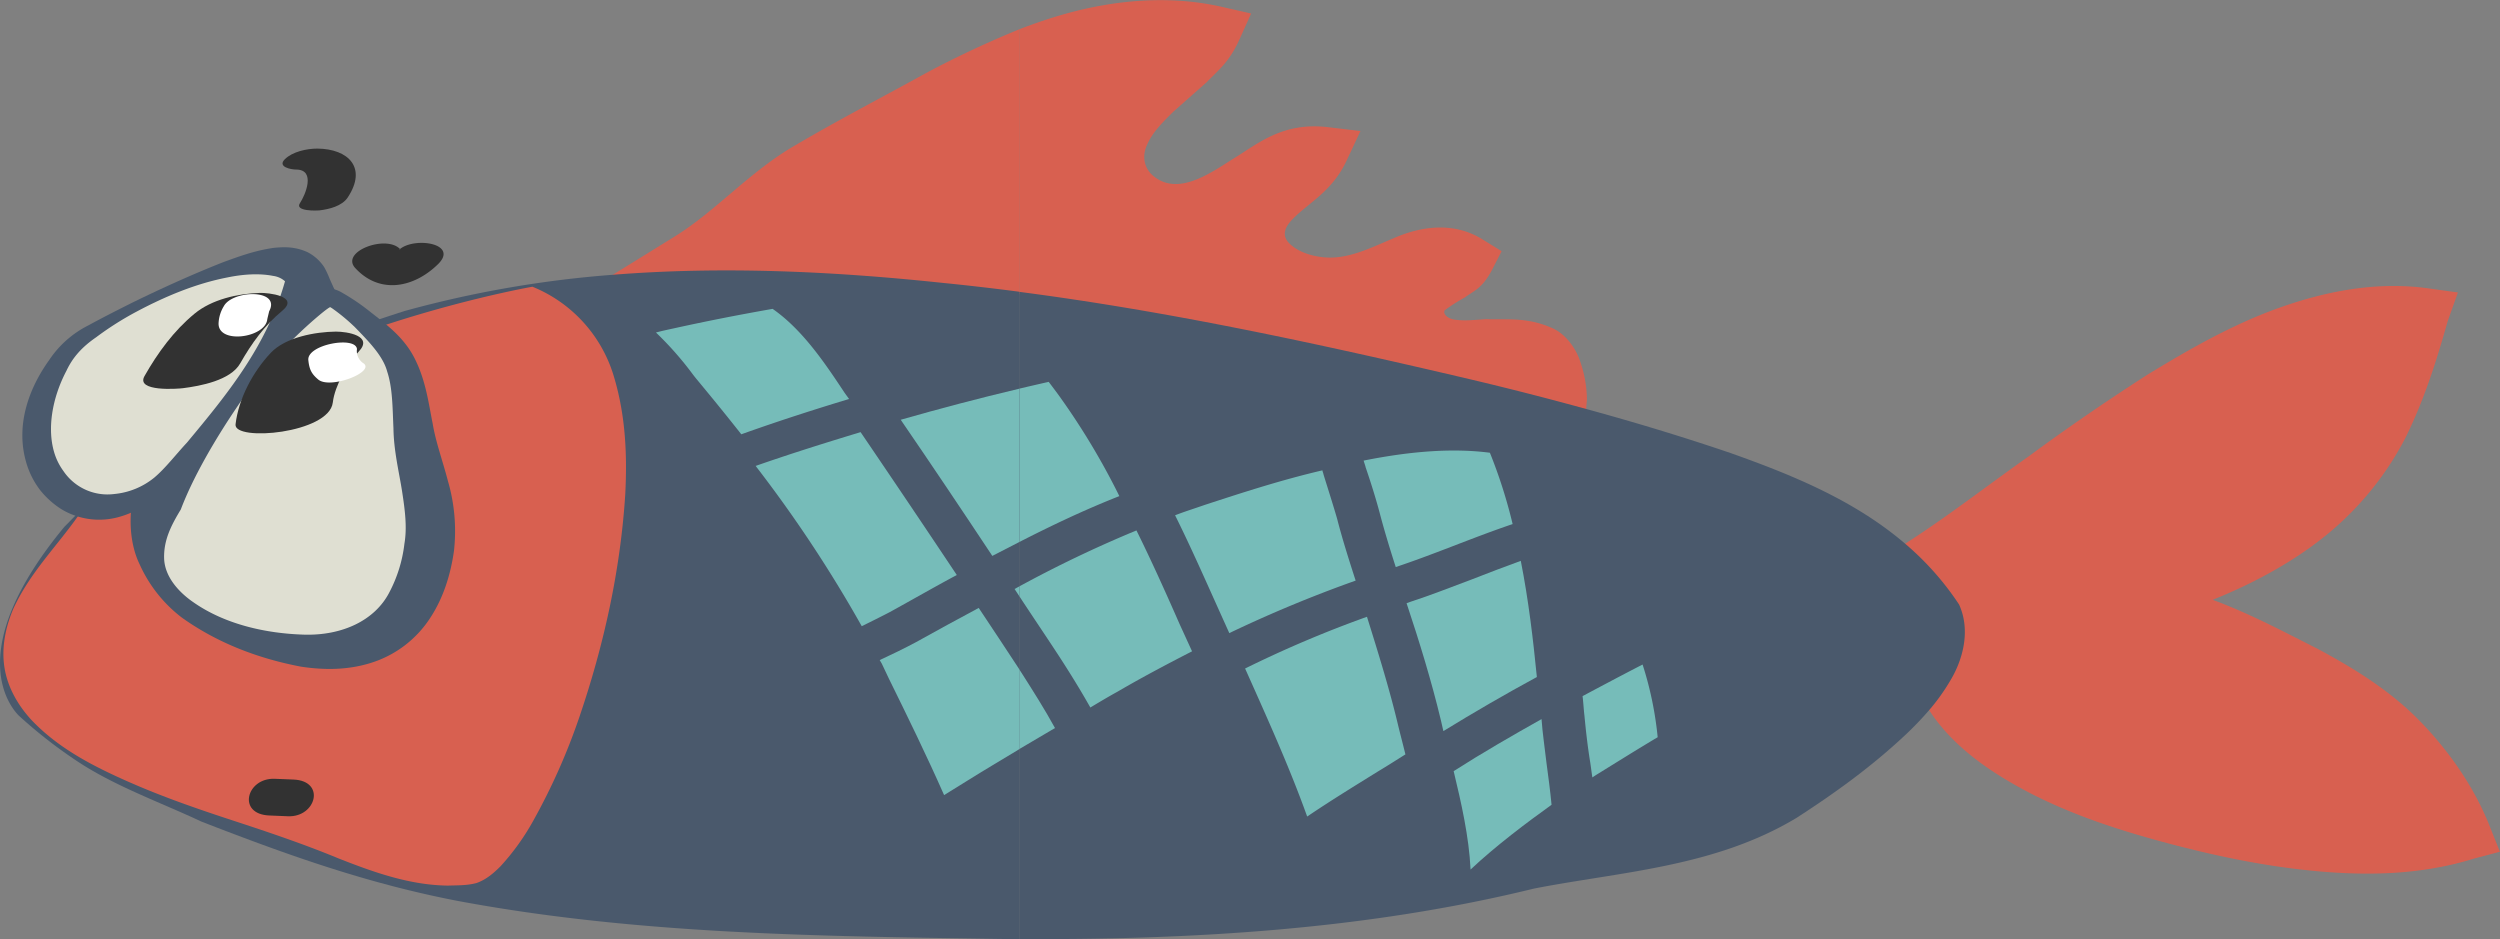 <svg xmlns="http://www.w3.org/2000/svg" viewBox="0 0 904.7 339.85"><rect x="0" y="0" width="904.7" height="339.85" fill="#808080" stroke="none"/><defs><style>.cls-1{fill:#d86050;}.cls-2{fill:#4a596c;}.cls-3{fill:#76bcb9;}.cls-4{fill:#323232;}.cls-5{fill:#dfdfd2;}.cls-6{fill:#fff392;}.cls-7{fill:#fff;}</style></defs><g id="Layer_2" data-name="Layer 2"><g id="Layer_2-2" data-name="Layer 2"><path class="cls-1" d="M900.7,298.3c-5.49-13.59-14.43-26.57-25.18-37.55S851.74,241.8,838.9,234.9c-12.38-6.25-24.73-12.87-38.19-17.84,13.61-5.42,27.92-13,39.48-22.11a111.43,111.43,0,0,0,30.24-36.41c7-14.12,11.43-28.49,15.38-42.43h0l3.66-10.27-10.66-1.48c-19-2.67-37.7,1.15-54.5,7.2s-32.26,14.93-47.14,24c-14.69,9.45-29,19.23-43,29.57-14.22,10-27.93,20.69-42.49,30.18l-2.92,1.89,1.31,3.28a135.38,135.38,0,0,1,6.34,23,63.81,63.81,0,0,1,.86,11.59c.05,3.65-1.1,7.7-2.73,8.34l-2.27,1.81.85,2.13c7.29,18.3,23.62,30.12,39.69,38.69,16.32,8.71,34.09,14.44,51.56,19.09s35.59,8.46,54.12,10.14,37.7,1.34,56.74-4.54l0,0,9.43-2.5Z"/><path class="cls-1" d="M574.28,144.41v.05L574,148l-.69,9.1-10.87-4.39a609.81,609.81,0,0,0-75.56-24.36c-25.64-7-51.82-11.67-78-16.27-13.29-2.31-26.66-4.1-40.06-5.62V10.62A175.86,175.86,0,0,1,385.55,5c17.92-5,37.57-6.83,56.47-2.55l10.74,2.44-4.23,9.39c-3.72,8.28-7.75,11.2-11.76,15.38L424.65,40.38c-3.71,3.67-7.53,7.41-9.46,11.83-2.13,4.39-1.18,9.16,2.87,12,8.34,6.09,18.86-.74,27.46-6.29,9.18-5.43,18.15-13.94,35.2-11.88l11.6,1.38-5,10.68c-5.3,11.34-13.85,15.27-19.5,21.16-2.79,2.78-4.27,6-1.05,9,3,2.86,7.6,4.35,11.91,4.81,8.86,1,17.07-3.28,25.72-6.89,8.23-3.63,20.71-6.6,32,.4l7,4.32L540,97.53c-3.64,7-6.7,7.68-9.85,10.09a60,60,0,0,0-7.29,4.63c-.83,1.07.73,3.26,4.25,3.5,3.23.4,6.74,0,10.68-.26,8,.3,15.1-.88,24.61,3.55,4.79,2.45,8.29,7.76,9.62,12.32A43.16,43.16,0,0,1,574.28,144.41Z"/><path class="cls-2" d="M368.82,215.68V339.83c62.27.3,125.57-3.38,186.26-18.26,31.1-6.11,65.29-7.66,95.07-25.61,13.84-8.94,27.1-18.49,39.36-30a117.23,117.23,0,0,0,8.63-9,72.43,72.43,0,0,0,7.67-10.73c4.44-7.35,7.45-18,3.14-27.47a104.26,104.26,0,0,0-19.51-22c-18.47-15.81-41.17-25-63.15-32.8C609,158.07,591.56,152.8,574,148q-20.76-5.72-41.71-10.68c-54-12.7-108.36-24.54-163.48-31.71V215.68Z"/><path class="cls-3" d="M508.59,273c-3.19,2-6.55,4.15-10.07,6.26-8.3,5.16-16.93,10.44-25.48,16.23-6.52-18.19-14.68-36.11-22.46-53.57a416.18,416.18,0,0,1,44.1-18.72c4,12.82,8.18,26.2,11.31,39.44C506.78,265.88,507.7,269.34,508.59,273Z"/><path class="cls-3" d="M556.16,245c-11.33,6.15-22.72,12.74-33.83,19.57-.3-1.33-.58-2.56-.87-3.79-3.43-14.33-7.84-28.66-12.45-42.49.51-.19,1-.38,1.52-.55,6.72-2.17,14.21-5.1,22.18-8.1,5.77-2.27,11.71-4.52,17.63-6.68C553.16,217.19,554.82,231.5,556.16,245Z"/><path class="cls-3" d="M368.82,215.68c4.79,7.31,9.69,14.52,14.47,21.84,3.89,6,7.74,12.21,11.28,18.51,3.15-1.88,6.49-3.89,9.81-5.71,8.95-5.23,18-10,27-14.62l-4.57-10c-4.87-11.11-10-22.53-15.55-33.75a439.45,439.45,0,0,0-42.44,20.28Z"/><path class="cls-3" d="M490.58,210.11a470.53,470.53,0,0,0-45.72,19l-3.24-7.19c-5.28-11.71-10.51-23.64-16.38-35.45,3.4-1.33,7.06-2.46,10.79-3.77,13.47-4.4,27.58-9,42.52-12.49.07.54.33,1,.41,1.52,1.71,5.52,3.45,10.92,4.92,16C485.8,195.21,488.18,202.67,490.58,210.11Z"/><path class="cls-3" d="M547.39,189.65c-7.57,2.56-14.87,5.39-22,8.13s-14.09,5.37-20.3,7.42c-2.08-6.46-4.11-13.11-5.83-19.66-1.43-5.36-3.16-10.86-5.05-16.39-.19-.82-.53-1.67-.74-2.47,17.65-3.53,32.66-4.53,45.69-2.84A181.8,181.8,0,0,1,547.39,189.65Z"/><path class="cls-3" d="M381.78,263.46q-6.54,3.82-13,7.66v-29c.27.41.53.82.8,1.22C373.73,249.86,378,256.57,381.78,263.46Z"/><path class="cls-3" d="M405.07,179.53c-13,5.12-25.09,10.93-36.25,16.64V140.66q5.32-1.26,10.68-2.47c1.61,2.1,3.07,4.06,4,5.36A259,259,0,0,1,405.07,179.53Z"/><path class="cls-3" d="M573.38,259c.49,5.21,1.1,10.68,2,16.34.34,2,.54,4,.87,6,1.07-.74,1.77-1.16,1.77-1.16,7-4.32,14.29-8.89,21.86-13.4a125.62,125.62,0,0,0-5.46-26.3c-7.29,3.75-14.41,7.53-21.72,11.43C573,254.37,573.1,256.73,573.38,259Z"/><path class="cls-3" d="M532.17,314.67c9-8.49,20.34-17,29.31-23.44-.5-5.17-1.18-10.27-1.85-15.25-.62-5.48-1.43-10.71-1.78-15.75-10.66,6-21.35,12.14-31.8,18.83C528.8,290.52,531.6,302.76,532.17,314.67Z"/><path class="cls-1" d="M368.82,10.62v95.8c-13-1.48-26.07-2.7-39.11-3.88-26.48-1.66-53.25-2.82-79.51-1.4L216,103l5.77-3.57,22.4-13.85c14.88-9.19,27.17-23.51,43.5-32.93,15.61-9.2,31.61-17.47,47.4-26.19A363,363,0,0,1,368.82,10.62Z"/><path class="cls-2" d="M368.82,105.57V339.82c-2.65,0-5.31,0-8-.05-64.8-1-130.29-1.64-195-13.71-32.52-6.25-61-16.34-92.9-28.73-15.24-7.15-32.12-13.08-46-22.54A172.21,172.21,0,0,1,6.76,258.93c-3-3.11-20.51-23.47,16.53-68.28q2-2,3.93-4t4-3.89q2.16-2.1,4.36-4.14c7.79-7.25,15.93-14.11,24.34-20.62q3.82-2.9,7.73-5.68,6.84-4.89,14-9.42c.88-.56,1.76-1.12,2.65-1.67,2-1.22,4-2.43,5.94-3.6l.88-.52q2-1.18,4.07-2.34a271,271,0,0,1,29.72-14.5c1.31-.54,2.62-1.07,3.94-1.58q4.25-1.68,8.56-3.19c3-1,6-2,9-2.95a395.11,395.11,0,0,1,75.47-13.12c39.54-3.15,79.51-1.25,118.76,2.89Q354.71,103.72,368.82,105.57Z"/><path class="cls-3" d="M368.82,212.24v3.44c-.56-.85-1.12-1.69-1.67-2.54Z"/><path class="cls-3" d="M368.82,242.13v29c-9.2,5.46-18.25,11-27.17,16.6-6.32-14.34-13.28-28.54-20-42.19l-2.54-5.37c-.24-.45-.52-.85-.76-1.3,4.47-2.07,8.8-4.17,13-6.41,7.66-4.25,15.16-8.38,22.83-12.46C359.06,227.31,364,234.78,368.82,242.13Z"/><path class="cls-3" d="M273.45,168.61a479.2,479.2,0,0,1,38.4,58c3.46-1.71,6.92-3.42,10.23-5.15,8-4.41,16-9,24.16-13.38-11.46-17.2-23.15-34.55-34.81-51.7C299,160.15,286.29,164.12,273.45,168.61Z"/><path class="cls-3" d="M368.82,140.67v55.5c-3.33,1.69-6.57,3.38-9.72,5-10.93-16.5-22-33-33.15-49.27C339.92,147.91,354.28,144.12,368.82,140.67Z"/><path class="cls-3" d="M279.59,111.77c-12,2.11-23.86,4.43-35.76,7.06-2.16.47-4.29.92-6.45,1.5a120.24,120.24,0,0,1,13.23,15c1.06,1.43,2.29,2.83,3.23,4,4.86,5.87,9.71,11.85,14.42,17.83,13.17-4.71,26.29-8.93,39-12.78l-1.6-2.21C298.55,131.44,290.45,119.32,279.59,111.77Z"/><path class="cls-1" d="M28.51,186.38c-7.85,11.26-17.74,20.84-23.75,34.07C2,227,.47,234.4,1.63,241.65s5,13.75,9.76,18.9C21.12,270.82,33.6,277.19,46,282.7s25.37,10,38.29,14.23,25.71,8.54,38.28,13.74c12.59,4.95,25.72,9.66,39.54,9.81,3.46-.12,6.87,0,10.32-.93,3.54-1.24,6.19-3.57,8.64-6a85.87,85.87,0,0,0,12-16.71,227.51,227.51,0,0,0,16.63-37.47c8.8-25.88,14.79-52.74,16.57-80.52.71-13.89.19-28.2-4.07-42.44a50.57,50.57,0,0,0-29.52-32.65S71.48,124.85,28.51,186.38Z"/><path class="cls-4" d="M114.84,53.77c-3.79,0-9,1.1-11.78,3.87s2.26,3.73,4.17,3.72c7.12.08,3.3,9.16,1.3,12.17s6.25,2.71,7,2.61c3.53-.41,8.23-1.53,10.31-4.69C132.94,60.74,126.16,53.88,114.84,53.77Z"/><path class="cls-4" d="M144.84,90.19l-.09-.08a4.81,4.81,0,0,0-.48.42Z"/><path class="cls-4" d="M144.75,90.11l.09.08-.57.34a4.81,4.81,0,0,1,.48-.42c-5.08-5.26-21.64.94-16.21,6.87,8.83,9.63,21.22,7.22,30-1.41C166,88.18,150.37,85.63,144.75,90.11Z"/><path class="cls-2" d="M123.76,105.9a11.28,11.28,0,0,0-3.82-1.45c-1.94,0-.68,0-1.71.22a7.45,7.45,0,0,0-1.6.72l-1.35,1a58,58,0,0,0-4.51,3.77L78.42,141.59c-10.73,10.8-22.19,20.52-29.87,36.4l-.06.14,0,.11c-1.94,7.91-1.8,18.14,2.08,26.06a50,50,0,0,0,15.28,19.23c12.88,9.18,27.61,14.78,43.13,17.73,7.93,1.19,16.53,1.34,25.11-1.33a39.52,39.52,0,0,0,21.57-16.28c5-7.59,7.47-16.19,8.62-24.26a64.61,64.61,0,0,0-2.16-25.24c-2-7.66-4.47-14.29-5.54-20.86-1.45-7.13-2.41-15.19-6.27-23.07-4.05-8.37-10.92-13.08-16.78-17.73A76.08,76.08,0,0,0,123.76,105.9Z"/><path class="cls-5" d="M120.37,111.7a8.18,8.18,0,0,0-.92-.57l-.53.32c-1.36.92-2.77,2.11-4.14,3.26a160.16,160.16,0,0,0-29.24,32.92C77.48,159.55,69.72,173,65.42,184.39c0,0,0,0,0,0l-.11.23c0-.06,0-.12.08-.19-3.51,5.8-6.14,11-6,17.51s5,12.16,10.59,16c11.43,8,26.19,11.3,40,11.72s25.64-5.12,30.88-15.23a50.07,50.07,0,0,0,5.49-17.66c1-5.81.24-12-.85-19s-3-14.53-3.12-22.8c-.34-7.57-.31-14.63-2.27-20.53-1.5-5.63-6.64-10.85-11.64-16A68.57,68.57,0,0,0,120.37,111.7Z"/><path class="cls-6" d="M65.45,184.35s0,0,0,0,0,.13-.08.19Z"/><path class="cls-4" d="M121.54,120c-7.4.09-18.2,2-23.57,7.7-6.44,6.84-11.65,16.56-12.73,25.87-.72,6.33,33.91,3.3,35.2-7.94.7-6,5.27-14,9.36-18.38C135.28,121.49,125.58,120,121.54,120Z"/><path class="cls-7" d="M111.58,130.33c.34,3.3,1.11,4.94,3.57,7,4.22,3.61,20.3-2.56,16.55-5.75a5.29,5.29,0,0,1-2.52-5.28C128.68,121.48,111,124.67,111.58,130.33Z"/><path class="cls-2" d="M111.13,91.18c-4.73-2.09-8.74-1.8-12.13-1.48-6.87,1-12.6,3.12-18.33,5.22-11.27,4.46-22.05,9.35-32.77,14.59-5.31,2.67-10.65,5.35-15.94,8.25A36.86,36.86,0,0,0,17.8,130.3c-7.19,10-12.41,23.52-8.21,37.4a30.12,30.12,0,0,0,4.91,9.63,31.18,31.18,0,0,0,7.82,7,26.49,26.49,0,0,0,20.6,2.79,34,34,0,0,0,16.55-10.33c4.3-5.09,6.75-10,10.15-15.07,13.34-19.51,26.63-39.11,48.93-51.86l3.79-2.18-3-6.68a34.43,34.43,0,0,0-2-4.3A15.89,15.89,0,0,0,111.13,91.18Z"/><path class="cls-5" d="M98.8,99.84c-5-1-10.93-.6-16.54.57-11.38,2.21-22.38,6.81-32.7,12.29a112.71,112.71,0,0,0-14.79,9.37c-4.92,3.39-8.38,7.08-10.74,12.14-5.12,9.7-7.17,21.17-4.2,30.2a22,22,0,0,0,3.09,6,19.23,19.23,0,0,0,18.44,8.36,26.86,26.86,0,0,0,14.42-5.89c4-3.33,7.9-8.46,11.85-12.68,14.54-17.46,28.91-34.94,35.51-58.41A8,8,0,0,0,98.8,99.84Z"/><path class="cls-4" d="M94,106c-8,.24-17.35,2.35-23.62,7.53-7.5,6.19-13.3,14.13-18.09,22.57-3.28,5.79,12.2,4.61,13.91,4.38,6.21-.79,17.26-2.8,20.74-9,4.09-7.19,8.74-13.67,15.18-19S97,105.89,94,106Z"/><path class="cls-7" d="M81,110.8a12.82,12.82,0,0,0-1.88,5.8c-.81,8.17,16.93,5.77,17.6-1.06.22-1,.46-1.92.68-2.89C101.79,104.49,84.19,104.9,81,110.8Z"/><path class="cls-4" d="M106.16,282.1l-6.76-.27c-10.19-.4-13.73,12.81-1.94,13.28l6.76.28C114.4,295.8,118,282.57,106.16,282.1Z"/></g></g></svg>